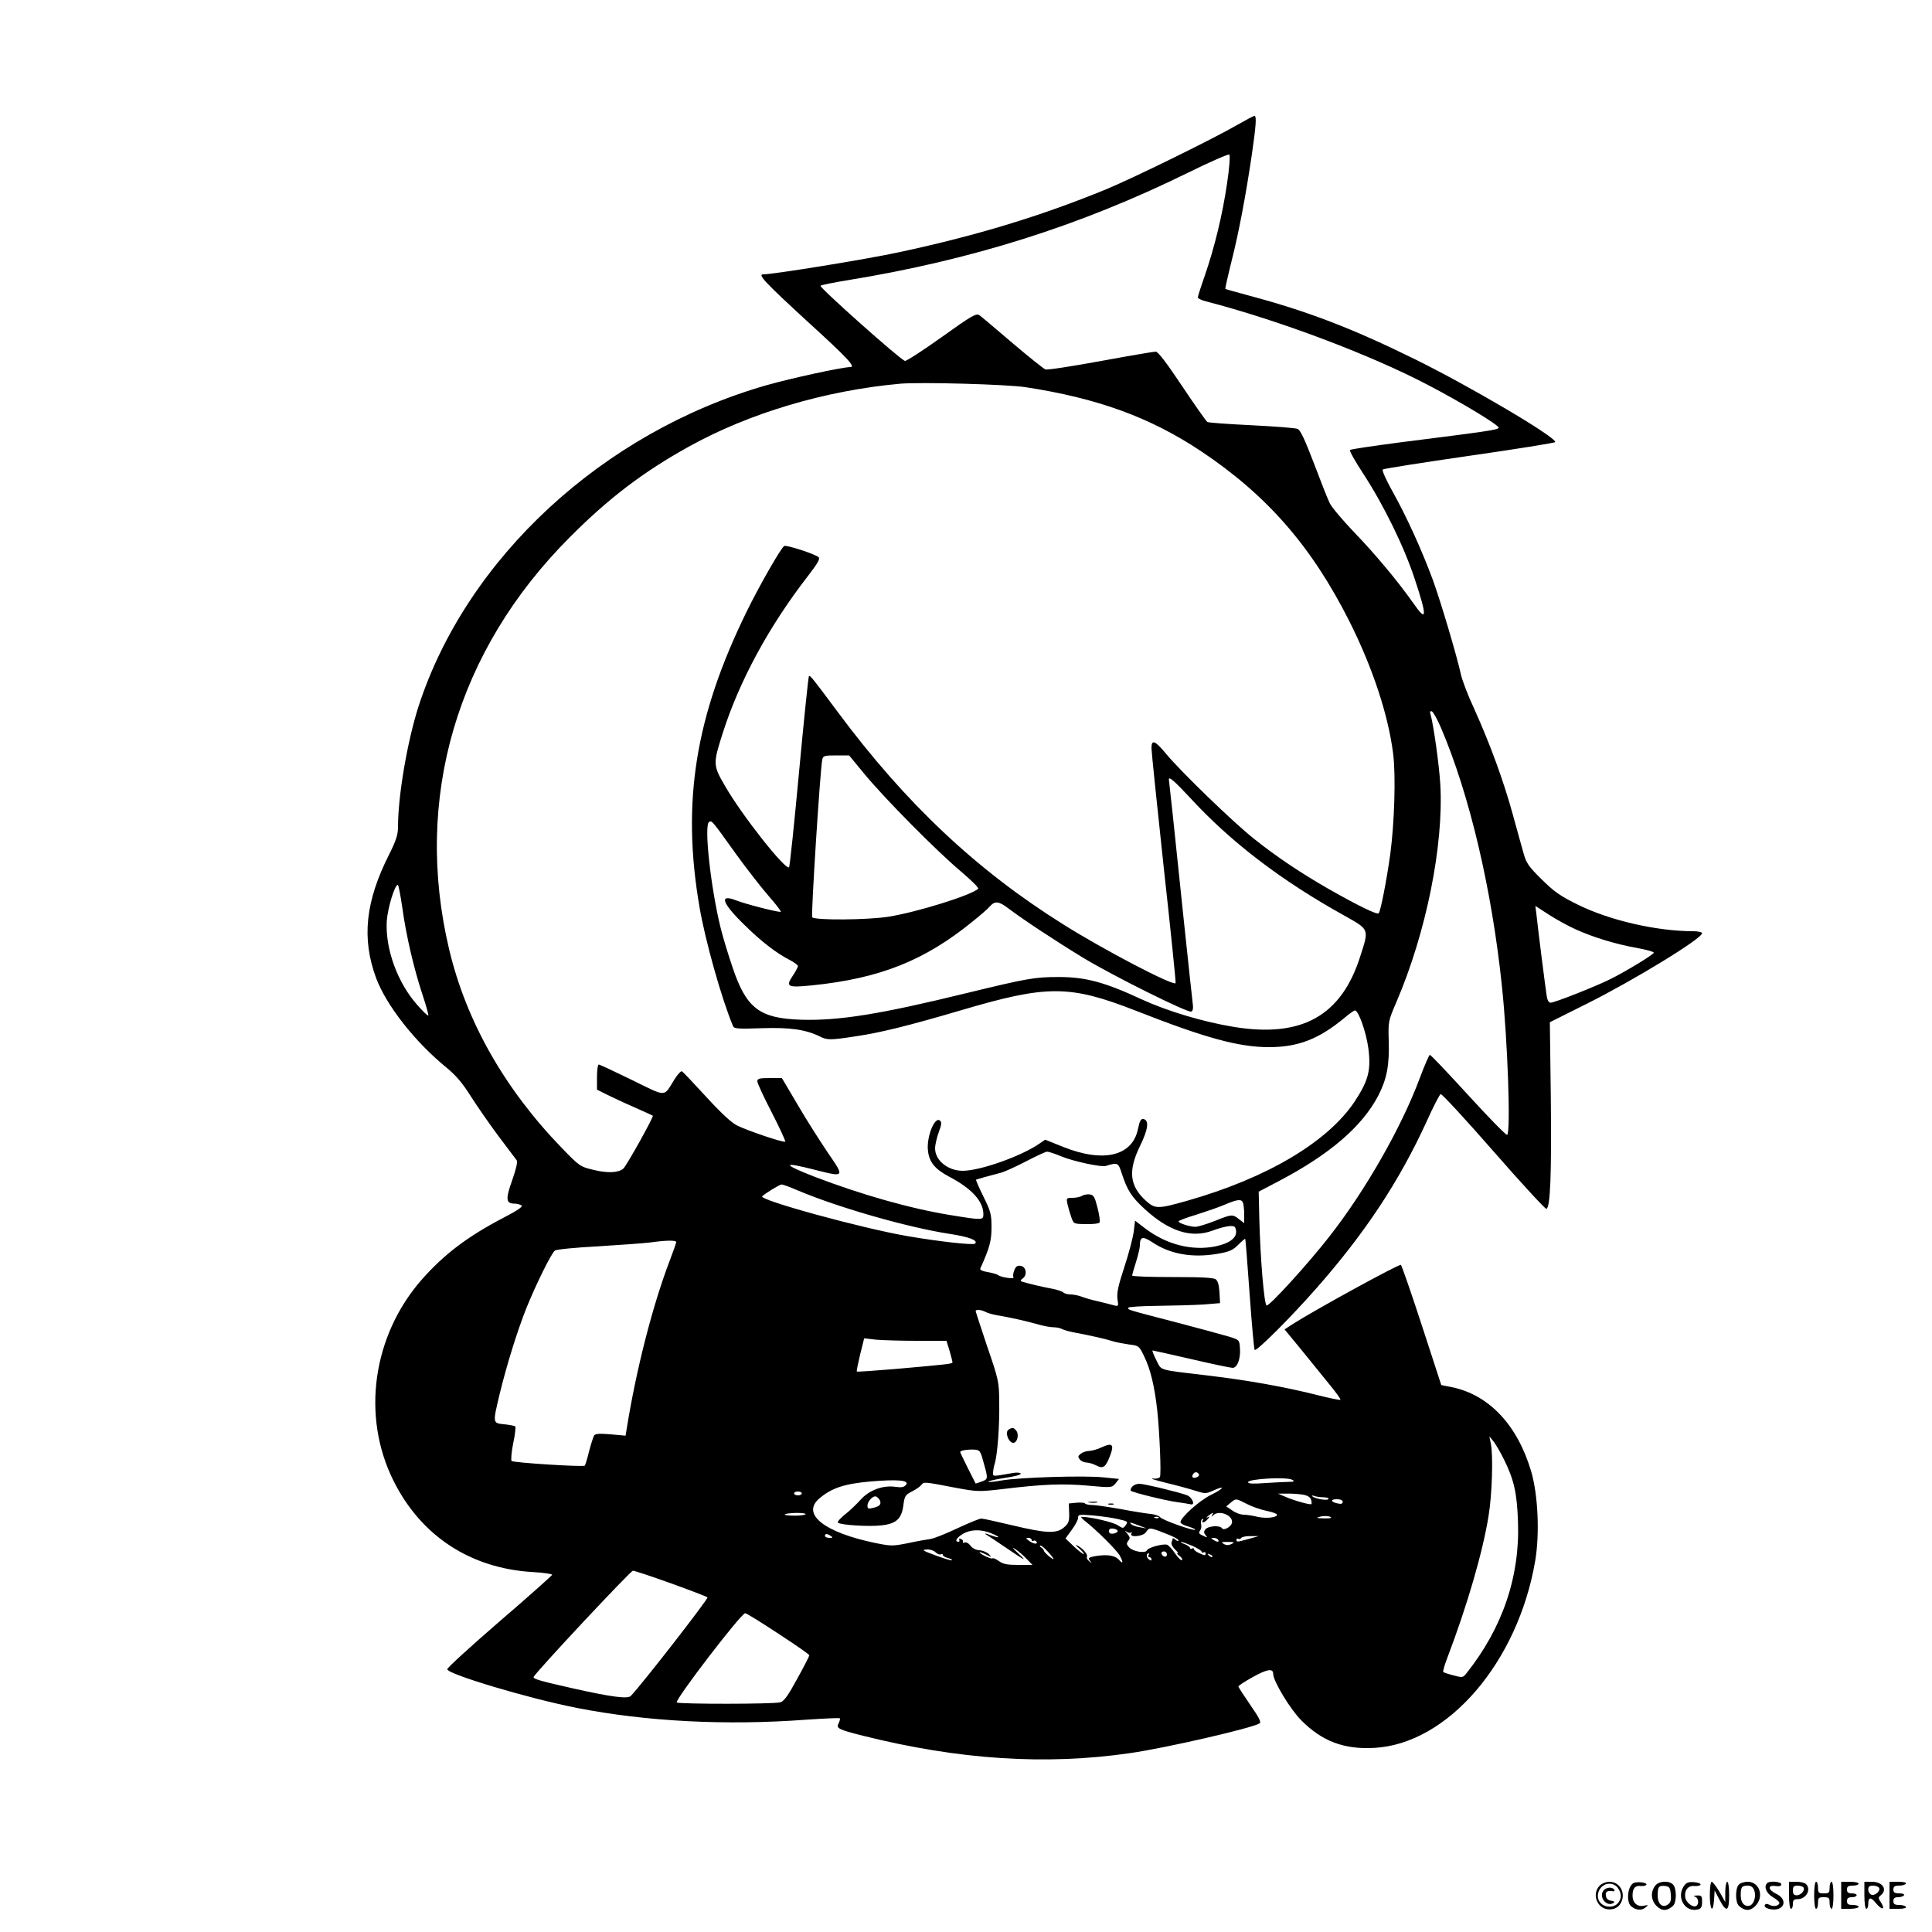 <?xml version="1.0" standalone="no"?>
<!DOCTYPE svg PUBLIC "-//W3C//DTD SVG 20010904//EN"
 "http://www.w3.org/TR/2001/REC-SVG-20010904/DTD/svg10.dtd">
<svg version="1.0" xmlns="http://www.w3.org/2000/svg"
 width="1000pt" height="1000pt" viewBox="0 0 1000 1000"
 preserveAspectRatio="xMidYMid meet">

<g transform="translate(0,1000) scale(0.1,-0.1)"
fill="#000000" stroke="none">
<path d="M6405 9354 c-128 -74 -538 -275 -680 -334 -334 -137 -664 -238 -1069
-325 -171 -37 -652 -115 -706 -115 -30 0 13 -45 225 -240 211 -192 256 -240
226 -240 -41 0 -308 -58 -434 -94 -847 -243 -1552 -895 -1801 -1663 -58 -182
-106 -461 -106 -625 0 -38 -10 -69 -46 -141 -123 -243 -143 -435 -67 -640 53
-141 200 -329 363 -462 50 -41 83 -80 126 -148 32 -50 96 -143 143 -206 47
-63 90 -120 95 -126 6 -9 -2 -44 -23 -104 -35 -98 -33 -121 13 -121 11 0 27
-4 35 -9 9 -6 -18 -25 -91 -63 -188 -98 -308 -189 -424 -320 -255 -290 -315
-707 -147 -1043 142 -285 398 -453 721 -472 56 -3 101 -10 100 -14 -2 -5 -124
-114 -273 -242 -148 -128 -270 -239 -270 -247 0 -25 420 -151 670 -200 361
-71 776 -92 1189 -61 92 6 170 10 173 7 2 -2 0 -13 -6 -25 -15 -26 -3 -33 125
-65 495 -124 945 -154 1384 -90 182 26 630 129 670 154 9 6 -3 30 -49 96 -33
48 -61 91 -61 95 0 4 34 26 75 49 74 41 105 46 105 16 0 -37 88 -183 145 -240
108 -109 222 -152 379 -143 379 21 742 442 832 967 24 140 15 344 -21 465 -71
239 -217 395 -410 435 l-55 11 -100 307 c-55 169 -104 310 -109 315 -7 7 -449
-235 -564 -309 l-38 -25 88 -107 c48 -59 114 -140 146 -180 33 -40 58 -75 55
-77 -3 -3 -56 8 -119 24 -162 41 -359 77 -565 101 -267 32 -240 24 -269 80
-14 28 -23 50 -19 50 3 0 93 -20 201 -45 107 -25 203 -45 213 -45 24 0 42 47
38 101 -3 44 -3 44 -58 61 -30 9 -152 42 -270 73 -266 69 -250 65 -250 76 0 5
66 9 153 10 83 1 190 4 237 7 l85 7 -3 55 c-2 37 -8 59 -19 68 -12 9 -74 12
-225 12 -114 0 -208 3 -208 8 0 4 9 36 20 70 11 35 20 74 20 85 0 46 14 50 63
18 91 -62 207 -83 337 -61 63 11 80 18 109 47 18 18 35 32 36 31 2 -2 12 -130
23 -286 11 -156 23 -286 26 -289 9 -10 186 167 318 317 253 287 431 556 573
867 34 76 67 139 72 140 6 2 129 -131 274 -297 144 -165 268 -299 273 -297 21
7 27 183 23 574 l-5 392 192 96 c242 121 596 337 596 365 0 5 -20 10 -45 10
-188 0 -429 55 -593 135 -96 47 -126 68 -192 133 -67 66 -80 85 -93 132 -9 30
-34 122 -57 205 -48 175 -118 365 -199 545 -33 70 -64 152 -70 182 -21 95
-102 368 -143 482 -57 155 -136 329 -208 458 -34 61 -58 113 -53 118 4 4 207
36 450 71 244 35 443 67 443 71 0 28 -441 288 -725 428 -329 162 -557 249
-860 330 -66 18 -121 33 -123 35 -1 1 13 65 32 141 39 154 75 347 106 557 21
147 25 197 13 197 -5 0 -44 -21 -88 -46z m-54 -305 c-24 -163 -64 -327 -115
-476 -20 -56 -36 -107 -36 -112 0 -6 19 -15 43 -21 371 -96 848 -275 1147
-432 175 -91 371 -210 367 -222 -4 -11 -53 -18 -512 -76 -137 -18 -253 -35
-257 -39 -5 -4 26 -58 67 -121 106 -162 213 -380 268 -548 65 -196 63 -226 -7
-125 -77 110 -201 259 -307 368 -58 61 -115 128 -126 150 -11 22 -48 116 -83
209 -48 125 -69 170 -84 176 -12 5 -119 13 -239 19 -120 6 -223 13 -228 17 -5
3 -64 86 -130 185 -80 120 -125 179 -137 179 -10 0 -139 -22 -286 -49 -148
-27 -276 -47 -285 -43 -9 3 -85 64 -170 136 -84 72 -161 137 -171 144 -17 12
-38 0 -196 -113 -97 -69 -183 -125 -190 -123 -23 5 -445 381 -437 389 4 4 69
17 143 29 642 105 1199 281 1759 556 113 56 210 98 214 94 5 -5 0 -73 -12
-151z m-1043 -1053 c373 -57 645 -156 908 -331 343 -229 573 -493 769 -882
120 -239 201 -485 226 -685 14 -111 7 -354 -15 -519 -18 -130 -50 -297 -60
-306 -8 -9 -104 38 -256 124 -148 85 -271 167 -390 262 -105 83 -377 346 -455
440 -57 69 -75 75 -75 29 0 -18 29 -298 64 -623 36 -324 63 -592 61 -594 -15
-14 -371 172 -581 304 -449 281 -816 626 -1168 1100 -131 176 -143 191 -149
185 -3 -3 -26 -225 -51 -494 -25 -269 -48 -492 -52 -495 -18 -17 -245 270
-332 422 -62 107 -62 113 -11 273 86 270 240 554 442 814 50 65 63 88 54 96
-17 16 -168 65 -178 58 -17 -10 -130 -208 -194 -339 -267 -544 -338 -989 -244
-1532 29 -170 113 -470 173 -614 6 -14 25 -15 149 -11 146 5 228 -7 301 -43
37 -19 54 -19 185 1 128 19 270 54 539 133 452 134 566 134 910 0 361 -142
534 -189 690 -189 150 0 257 41 389 150 26 22 51 40 56 40 19 0 59 -114 70
-199 14 -112 -1 -166 -73 -275 -140 -208 -453 -394 -865 -511 -151 -43 -166
-43 -213 -1 -86 78 -94 156 -31 285 42 86 48 133 17 139 -13 2 -19 -9 -28 -52
-29 -140 -178 -176 -388 -92 l-92 37 -28 -19 c-92 -65 -308 -142 -399 -142
-77 0 -143 54 -143 116 0 19 9 56 19 84 15 41 16 51 6 60 -27 23 -70 -85 -62
-155 6 -60 36 -96 109 -135 118 -62 178 -128 178 -195 0 -31 -6 -31 -166 -5
-212 34 -467 107 -710 200 -169 66 -166 79 8 34 151 -38 151 -38 62 91 -41 61
-112 172 -156 248 l-81 137 -64 0 c-53 0 -63 -3 -63 -17 0 -10 34 -83 75 -162
41 -80 72 -147 69 -150 -6 -7 -188 54 -248 83 -29 14 -82 63 -160 148 -64 70
-121 130 -126 133 -5 3 -23 -16 -39 -42 -58 -93 -36 -93 -220 -3 -90 44 -167
80 -172 80 -5 0 -9 -29 -9 -65 l0 -65 50 -25 c28 -14 92 -44 143 -66 51 -23
94 -42 96 -44 5 -6 -137 -261 -153 -274 -26 -22 -83 -24 -155 -6 -68 16 -72
19 -163 113 -296 306 -494 654 -583 1027 -186 782 38 1548 625 2135 199 200
380 338 615 468 313 174 707 291 1095 326 105 9 549 -3 648 -18z m2150 -1762
c148 -345 264 -839 316 -1339 30 -284 46 -757 27 -769 -5 -3 -95 89 -200 204
-106 116 -195 210 -200 210 -4 0 -27 -53 -51 -117 -94 -254 -281 -583 -469
-823 -111 -142 -311 -362 -325 -357 -13 4 -33 248 -38 455 l-3 134 105 55
c264 139 430 282 514 442 44 86 58 157 54 283 -3 102 -2 104 40 202 154 359
245 811 227 1126 -6 103 -36 314 -51 364 -4 12 -2 17 7 14 7 -2 28 -40 47 -84z
m-2983 -241 c104 -126 373 -398 498 -503 54 -46 95 -86 90 -90 -35 -34 -319
-122 -465 -145 -108 -17 -378 -19 -394 -3 -7 7 41 764 52 816 4 20 10 22 72
22 l67 0 80 -97z m1679 -116 c213 -233 476 -434 804 -616 131 -74 129 -67 82
-213 -98 -307 -303 -421 -655 -363 -158 26 -342 81 -475 142 -193 90 -292 116
-430 116 -125 0 -163 -7 -476 -83 -450 -110 -661 -144 -859 -138 -214 7 -282
59 -353 270 -23 67 -51 160 -62 205 -51 206 -87 532 -60 548 15 9 11 14 140
-166 52 -72 128 -170 168 -216 40 -45 68 -83 63 -83 -24 0 -183 41 -229 59
-93 37 -76 -13 45 -130 84 -83 164 -144 231 -178 23 -12 42 -26 42 -31 0 -6
-12 -29 -27 -51 -38 -57 -27 -62 102 -49 350 36 581 128 830 331 39 31 79 66
89 78 26 29 46 27 97 -12 75 -57 248 -171 388 -256 156 -94 538 -284 557 -277
8 3 11 17 8 38 -2 18 -23 206 -45 418 -22 212 -49 465 -59 564 -11 98 -20 180
-20 182 0 17 30 -10 104 -89z m-4071 -579 c19 -140 61 -320 107 -456 17 -52
29 -96 27 -98 -3 -3 -28 21 -56 53 -104 116 -168 294 -159 437 5 67 41 186 57
186 4 0 14 -55 24 -122z m6072 -108 c90 -41 208 -77 315 -96 49 -9 90 -20 90
-25 0 -9 -139 -94 -225 -137 -76 -38 -289 -122 -309 -122 -9 0 -17 13 -20 33
-6 36 -45 344 -53 420 l-6 48 71 -46 c39 -25 101 -59 137 -75z m-2660 -1176
c60 -25 205 -56 228 -49 62 19 65 18 83 -38 29 -88 50 -122 120 -186 126 -115
240 -151 349 -111 33 13 74 23 90 24 25 1 30 -3 33 -25 4 -36 -34 -65 -106
-80 -123 -25 -256 9 -369 96 l-48 37 -7 -59 c-5 -32 -26 -114 -49 -183 -32
-97 -39 -133 -35 -164 6 -36 5 -38 -16 -33 -13 4 -50 13 -83 21 -33 7 -73 19
-88 25 -16 6 -41 11 -56 11 -15 0 -32 5 -37 10 -6 6 -33 15 -60 20 -45 8 -117
25 -153 36 -11 4 -11 7 3 17 25 19 17 61 -11 65 -17 3 -26 -3 -33 -23 -6 -15
-8 -31 -4 -36 6 -11 -66 -1 -81 12 -6 4 -30 11 -54 15 -25 4 -40 11 -37 18 49
109 58 144 58 214 0 67 -4 82 -42 159 -23 46 -40 86 -38 87 3 2 75 22 129 36
19 5 78 32 130 59 52 27 101 50 109 50 8 0 42 -11 75 -25z m-1360 -178 c210
-88 564 -189 777 -222 105 -16 152 -34 135 -51 -9 -9 -187 11 -345 38 -236 40
-776 188 -757 207 14 14 90 61 100 61 6 1 46 -14 90 -33z m2299 -62 c3 -9 6
-36 6 -61 l0 -44 -26 20 c-34 27 -38 27 -127 -9 -42 -16 -86 -30 -100 -30 -28
0 -87 19 -87 28 0 4 42 20 93 35 50 16 117 39 147 52 66 28 86 30 94 9z
m-2934 -203 c0 -5 -16 -50 -35 -100 -88 -231 -172 -561 -220 -859 l-7 -43 -78
7 c-57 5 -79 3 -85 -6 -4 -7 -16 -44 -26 -82 -9 -38 -20 -72 -22 -74 -8 -8
-370 15 -379 24 -4 4 -1 45 8 90 10 45 14 85 11 89 -4 3 -29 8 -57 11 -60 6
-60 4 -25 152 39 160 92 329 139 448 51 126 129 284 148 299 7 6 108 16 223
22 116 7 237 16 270 20 86 12 135 12 135 2z m1602 -362 c11 -6 44 -15 72 -19
63 -11 135 -27 202 -46 28 -8 63 -14 78 -14 15 0 35 -4 45 -10 10 -5 43 -14
72 -19 74 -14 147 -30 188 -43 19 -6 58 -13 85 -17 50 -6 52 -7 78 -61 33 -67
54 -156 68 -281 12 -114 21 -326 14 -343 -3 -7 -18 -11 -37 -9 -18 1 13 -8 68
-22 55 -13 124 -32 152 -41 50 -16 55 -16 93 1 66 30 55 10 -13 -23 -59 -29
-157 -117 -157 -141 0 -6 18 -16 40 -22 22 -7 38 -14 36 -17 -8 -7 -170 50
-181 65 -5 7 -28 15 -50 17 -22 2 -91 13 -154 25 -63 11 -129 21 -147 21 -18
0 -35 4 -38 8 -2 4 -22 6 -44 4 l-40 -4 2 -50 c1 -43 -3 -53 -27 -74 -39 -33
-91 -31 -267 11 -80 19 -152 35 -161 35 -9 0 -65 -23 -125 -51 -59 -28 -122
-53 -139 -55 -16 -2 -68 -11 -114 -21 -80 -16 -89 -16 -168 0 -268 55 -388
151 -291 232 64 54 130 75 264 87 144 12 203 6 183 -18 -10 -12 -24 -14 -53
-10 -66 10 -138 -17 -183 -68 -21 -23 -57 -58 -81 -76 -23 -19 -39 -37 -35
-41 13 -13 165 -22 228 -14 75 9 102 34 111 105 6 46 10 53 44 70 20 10 42 25
49 34 14 17 12 17 179 -15 109 -20 117 -21 245 -6 205 25 312 29 442 17 119
-11 120 -10 139 12 l18 23 -78 8 c-103 11 -439 0 -531 -16 -39 -7 -70 -10 -67
-6 2 4 42 13 89 20 47 7 82 16 78 22 -3 5 -21 6 -39 3 -109 -19 -104 -19 -104
0 0 11 4 34 10 53 13 48 24 189 22 314 -1 105 -3 115 -62 287 -33 98 -60 181
-60 184 0 10 30 7 52 -5z m-356 -149 l153 0 16 -52 c8 -28 15 -55 15 -59 0 -8
-14 -10 -298 -35 -106 -9 -194 -15 -197 -13 -2 3 6 42 17 88 l21 84 60 -7 c33
-3 129 -6 213 -6z m3039 -615 c51 -103 67 -173 72 -320 11 -284 -80 -551 -266
-785 -19 -24 -21 -24 -67 -12 -27 7 -51 15 -54 18 -2 3 6 33 19 67 107 281
186 555 216 742 18 110 24 307 12 370 l-8 40 21 -25 c11 -14 36 -56 55 -95z
m-2694 -15 c24 -85 24 -86 -11 -99 l-30 -10 -40 79 c-22 44 -40 82 -40 84 0 8
34 14 69 13 33 -2 35 -4 52 -67z m1114 -60 c3 -6 -1 -13 -10 -16 -19 -8 -30 0
-20 15 8 14 22 14 30 1z m485 -30 c11 -7 8 -10 -16 -10 -17 0 -72 -3 -122 -6
-64 -5 -92 -4 -92 4 0 18 204 29 230 12z m-2540 -70 c0 -5 -9 -10 -20 -10 -11
0 -20 5 -20 10 0 6 9 10 20 10 11 0 20 -4 20 -10z m2592 -6 c25 -4 40 -13 44
-26 3 -11 4 -21 2 -23 -6 -6 -96 20 -138 39 l-35 15 45 0 c25 1 62 -2 82 -5z
m-2187 -31 c7 -20 -2 -30 -37 -38 -23 -6 -28 -4 -28 11 0 24 29 54 45 48 7 -3
16 -13 20 -21z m2296 17 c17 0 28 -4 25 -9 -6 -10 -73 2 -84 15 -4 4 1 4 11 1
10 -4 32 -7 48 -7z m-398 -34 c26 -14 73 -30 102 -36 30 -6 55 -15 55 -20 0
-15 -56 -21 -101 -11 -24 6 -57 11 -72 11 -16 0 -43 10 -59 22 l-31 21 23 19
c28 23 25 23 83 -6z m497 10 c0 -9 -8 -12 -25 -8 -37 7 -41 22 -6 22 20 0 31
-5 31 -14z m-2780 -63 c0 -4 -25 -8 -55 -8 -71 0 -71 11 0 14 30 1 55 -2 55
-6z m2104 -5 c-6 -10 -4 -10 7 0 29 27 99 0 96 -37 -1 -22 -43 -46 -52 -31
-10 16 -71 12 -85 -5 -10 -12 -10 -18 0 -31 12 -13 10 -14 -13 -3 -21 9 -24
15 -16 26 6 7 9 22 6 33 -3 11 0 23 5 27 7 3 8 1 4 -5 -11 -18 10 -14 25 5 12
14 12 16 -1 9 -8 -4 -6 0 4 8 24 19 30 20 20 4z m-486 -21 c49 -11 52 -13 39
-31 -13 -18 -15 -18 -41 -1 -23 16 -138 43 -186 44 -8 1 -1 -9 15 -21 57 -44
167 -153 181 -180 20 -38 17 -45 -6 -20 -22 23 -66 28 -129 16 -27 -6 -30 -9
-19 -23 12 -14 11 -14 -4 -2 -10 7 -15 18 -12 23 7 11 -23 46 -51 59 -11 6 -7
-1 10 -15 16 -14 27 -27 25 -30 -3 -2 -25 15 -50 38 l-45 43 32 44 c18 24 33
52 33 63 0 17 6 18 78 12 42 -4 101 -12 130 -19z m1102 7 c0 -2 -19 -4 -42 -3
-35 1 -38 2 -18 8 23 7 60 4 60 -5z m-893 0 c-3 -3 -12 -4 -19 -1 -8 3 -5 6 6
6 11 1 17 -2 13 -5z m-102 -40 l40 -15 -35 6 c-19 3 -39 10 -44 15 -13 13 -8
12 39 -6z m-110 -29 c0 -5 -10 -11 -22 -13 -16 -2 -23 2 -23 13 0 11 7 15 23
13 12 -2 22 -7 22 -13z m247 -12 c38 -14 68 -30 68 -36 0 -5 -7 -4 -15 3 -8 7
-15 10 -15 7 0 -3 -3 -12 -6 -20 -3 -8 5 -24 17 -36 13 -12 19 -21 14 -21 -5
0 0 -6 11 -14 10 -8 16 -17 12 -21 -4 -4 -19 11 -35 33 -15 23 -34 43 -41 46
-19 8 -100 -14 -105 -28 -7 -18 -73 -7 -93 15 -14 15 -14 21 -4 34 11 13 9 19
-6 38 -12 13 -13 17 -3 9 9 -6 20 -8 24 -4 5 4 5 1 1 -5 -13 -23 62 -16 76 7
16 25 19 25 100 -7z m-902 1 c23 -9 39 -18 37 -20 -2 -3 -21 3 -43 11 -23 9
-31 10 -20 2 11 -6 53 -34 94 -62 115 -78 120 -80 72 -35 -29 27 -34 35 -15
22 17 -11 43 -34 59 -51 l30 -31 -73 0 c-57 0 -79 4 -101 20 -15 11 -30 17
-33 14 -5 -6 -67 23 -67 32 0 2 15 -3 33 -12 31 -16 31 -15 15 2 -10 10 -32
19 -49 20 -18 1 -37 11 -46 24 -9 12 -21 19 -30 16 -8 -3 -12 -2 -9 3 3 5 -1
12 -10 15 -8 3 -12 2 -9 -4 3 -6 1 -10 -4 -10 -22 0 -10 21 22 40 39 24 93 26
147 4z m-830 -14 c12 -8 11 -10 -7 -10 -13 0 -23 5 -23 10 0 13 11 13 30 0z
m2165 -15 c-62 -17 -65 -18 -65 -4 0 5 4 8 9 4 5 -3 12 -1 16 5 3 5 25 10 48
9 l42 0 -50 -14z m-1125 -6 c0 -5 4 -8 9 -4 5 3 12 1 16 -5 9 -15 -17 -12 -39
5 -17 13 -18 15 -3 15 9 0 17 -5 17 -11z m965 1 c8 -13 -5 -13 -25 0 -13 8
-13 10 2 10 9 0 20 -4 23 -10z m-134 -31 c27 -12 49 -26 49 -31 0 -5 5 -6 10
-3 6 3 10 1 10 -4 0 -14 -3 -14 -35 1 -14 6 -25 15 -25 20 0 5 -4 6 -10 3 -5
-3 -10 -2 -10 2 0 5 -12 14 -27 20 -16 6 -24 11 -20 12 5 1 31 -9 58 -20z
m203 9 c-15 -7 -28 -7 -40 1 -16 9 -12 10 21 10 35 0 37 -2 19 -11z m-947 -43
c17 -19 29 -35 26 -35 -9 0 -49 35 -50 44 -1 5 -7 13 -15 17 -7 5 -8 9 -2 9 6
0 24 -16 41 -35z m-583 -1 c9 -8 20 -12 26 -9 5 3 10 2 10 -3 0 -6 12 -13 26
-16 15 -4 24 -9 21 -12 -4 -5 -136 42 -146 51 -2 3 7 5 22 5 14 0 33 -7 41
-16z m1196 -10 c0 -17 -22 -14 -28 4 -2 7 3 12 12 12 9 0 16 -7 16 -16z m-95
-4 c-3 -5 -1 -10 4 -10 6 0 11 -5 11 -11 0 -8 -5 -8 -15 1 -13 11 -12 30 1 30
3 0 2 -4 -1 -10z m330 -8 c-3 -3 -11 0 -18 7 -9 10 -8 11 6 5 10 -3 15 -9 12
-12z m-2803 -137 c100 -36 186 -69 190 -73 6 -6 -338 -449 -397 -510 -15 -17
-103 -5 -295 38 -173 39 -212 50 -208 60 8 22 502 550 514 550 8 0 96 -29 196
-65z m557 -261 c89 -58 161 -108 160 -112 0 -4 -28 -59 -63 -122 -46 -85 -68
-116 -87 -121 -34 -10 -521 -10 -536 -1 -14 9 333 462 354 462 7 0 84 -48 172
-106z"/>
<path d="M5600 3810 c-8 -5 -30 -10 -48 -10 -33 0 -33 -1 -27 -32 4 -18 13
-48 20 -68 12 -35 12 -35 76 -36 35 -1 67 3 70 8 4 5 -1 40 -10 76 -15 58 -20
67 -42 70 -13 1 -31 -2 -39 -8z"/>
<path d="M5220 2600 c-19 -12 -2 -63 22 -68 22 -4 35 42 18 63 -14 17 -20 18
-40 5z"/>
<path d="M5705 2510 c-22 -11 -52 -19 -66 -20 -14 0 -34 -6 -44 -14 -16 -12
-17 -16 -6 -30 7 -9 23 -16 35 -16 11 0 34 -7 50 -15 36 -19 49 -10 72 51 22
57 11 68 -41 44z"/>
<path d="M5860 2305 c-7 -9 -10 -18 -7 -21 9 -9 184 -52 240 -59 29 -4 60 -9
69 -11 27 -8 10 36 -19 47 -43 16 -221 59 -246 59 -14 0 -30 -7 -37 -15z"/>
<path d="M5638 2223 c12 -2 30 -2 40 0 9 3 -1 5 -23 4 -22 0 -30 -2 -17 -4z"/>
<path d="M5738 2213 c6 -2 18 -2 25 0 6 3 1 5 -13 5 -14 0 -19 -2 -12 -5z"/>
<path d="M8280 240 c-44 -44 -12 -123 50 -123 22 0 39 7 52 22 39 50 9 121
-52 121 -17 0 -39 -9 -50 -20z m94 -12 c21 -29 20 -57 -1 -80 -20 -22 -61 -23
-85 -1 -38 34 -10 103 42 103 18 0 34 -8 44 -22z"/>
<path d="M8300 215 c-27 -33 15 -87 51 -65 8 6 5 9 -12 12 -16 2 -25 11 -27
26 -3 21 6 27 37 23 7 -2 10 2 6 8 -9 16 -41 13 -55 -4z"/>
<path d="M8453 252 c-30 -19 -36 -99 -9 -120 23 -19 52 -22 72 -6 18 15 18 15
-8 10 -33 -7 -58 15 -58 52 0 39 14 54 43 50 14 -1 27 2 29 7 4 12 -52 18 -69
7z"/>
<path d="M8566 238 c-24 -33 -20 -75 9 -104 27 -27 55 -26 85 2 18 18 19 86 1
108 -20 24 -77 21 -95 -6z m82 -43 c3 -28 -1 -43 -14 -52 -28 -21 -54 1 -54
46 0 45 6 53 40 49 21 -3 25 -9 28 -43z"/>
<path d="M8716 238 c-41 -59 6 -139 73 -121 16 4 21 13 21 39 0 31 -3 34 -27
33 -17 -1 -21 -3 -10 -6 18 -5 23 -38 7 -48 -16 -10 -49 14 -56 39 -9 38 12
68 46 64 16 -1 31 2 32 7 2 6 -13 11 -34 13 -28 2 -40 -2 -52 -20z"/>
<path d="M8850 190 c0 -78 17 -96 22 -23 l3 48 25 -48 c36 -68 50 -62 50 23 0
40 -4 70 -10 70 -5 0 -10 -24 -10 -52 l0 -53 -30 53 c-17 28 -35 52 -40 52 -6
0 -10 -31 -10 -70z"/>
<path d="M8999 244 c-18 -22 -17 -90 1 -108 30 -28 58 -29 85 -2 48 48 23 126
-39 126 -19 0 -40 -7 -47 -16z m81 -29 c11 -28 -1 -70 -22 -78 -27 -9 -48 13
-48 52 0 44 5 51 37 51 16 0 27 -8 33 -25z"/>
<path d="M9147 253 c-19 -18 -5 -52 28 -72 19 -11 35 -24 35 -30 0 -15 -30
-22 -50 -11 -13 7 -21 7 -25 0 -10 -16 41 -31 70 -20 39 15 34 56 -10 77 -44
21 -48 47 -5 41 20 -3 30 0 30 9 0 14 -61 19 -73 6z"/>
<path d="M9260 190 c0 -40 4 -70 10 -70 6 0 10 11 10 25 0 20 5 25 24 25 45 0
72 50 44 78 -7 7 -29 12 -50 12 l-38 0 0 -70z m75 40 c9 -15 -14 -40 -36 -40
-14 0 -19 7 -19 25 0 20 5 25 24 25 14 0 28 -5 31 -10z"/>
<path d="M9390 190 c0 -40 4 -70 10 -70 6 0 10 14 10 30 0 27 3 30 30 30 27 0
30 -3 30 -30 0 -16 5 -30 10 -30 6 0 10 30 10 70 0 40 -4 70 -10 70 -5 0 -10
-13 -10 -30 0 -27 -3 -30 -30 -30 -27 0 -30 3 -30 30 0 17 -4 30 -10 30 -6 0
-10 -30 -10 -70z"/>
<path d="M9530 190 l0 -70 45 0 c25 0 45 5 45 10 0 6 -13 10 -30 10 -23 0 -30
4 -30 20 0 15 7 20 25 20 14 0 25 5 25 10 0 6 -11 10 -25 10 -18 0 -25 5 -25
20 0 16 7 20 30 20 17 0 30 5 30 10 0 6 -20 10 -45 10 l-45 0 0 -70z"/>
<path d="M9650 190 c0 -40 4 -70 10 -70 6 0 10 11 10 23 0 39 13 40 41 5 31
-37 49 -33 25 5 -15 22 -15 26 -1 37 36 30 10 70 -47 70 l-38 0 0 -70z m76 39
c9 -16 -21 -43 -40 -36 -9 4 -16 16 -16 27 0 15 7 20 24 20 14 0 28 -5 32 -11z"/>
<path d="M9780 190 l0 -70 46 0 c27 0 43 4 39 10 -3 6 -19 10 -36 10 -22 0
-29 5 -29 20 0 15 7 20 24 20 14 0 28 5 31 10 4 6 -7 10 -24 10 -24 0 -31 4
-31 20 0 15 7 20 29 20 17 0 33 5 36 10 4 6 -12 10 -39 10 l-46 0 0 -70z"/>
</g>
</svg>
